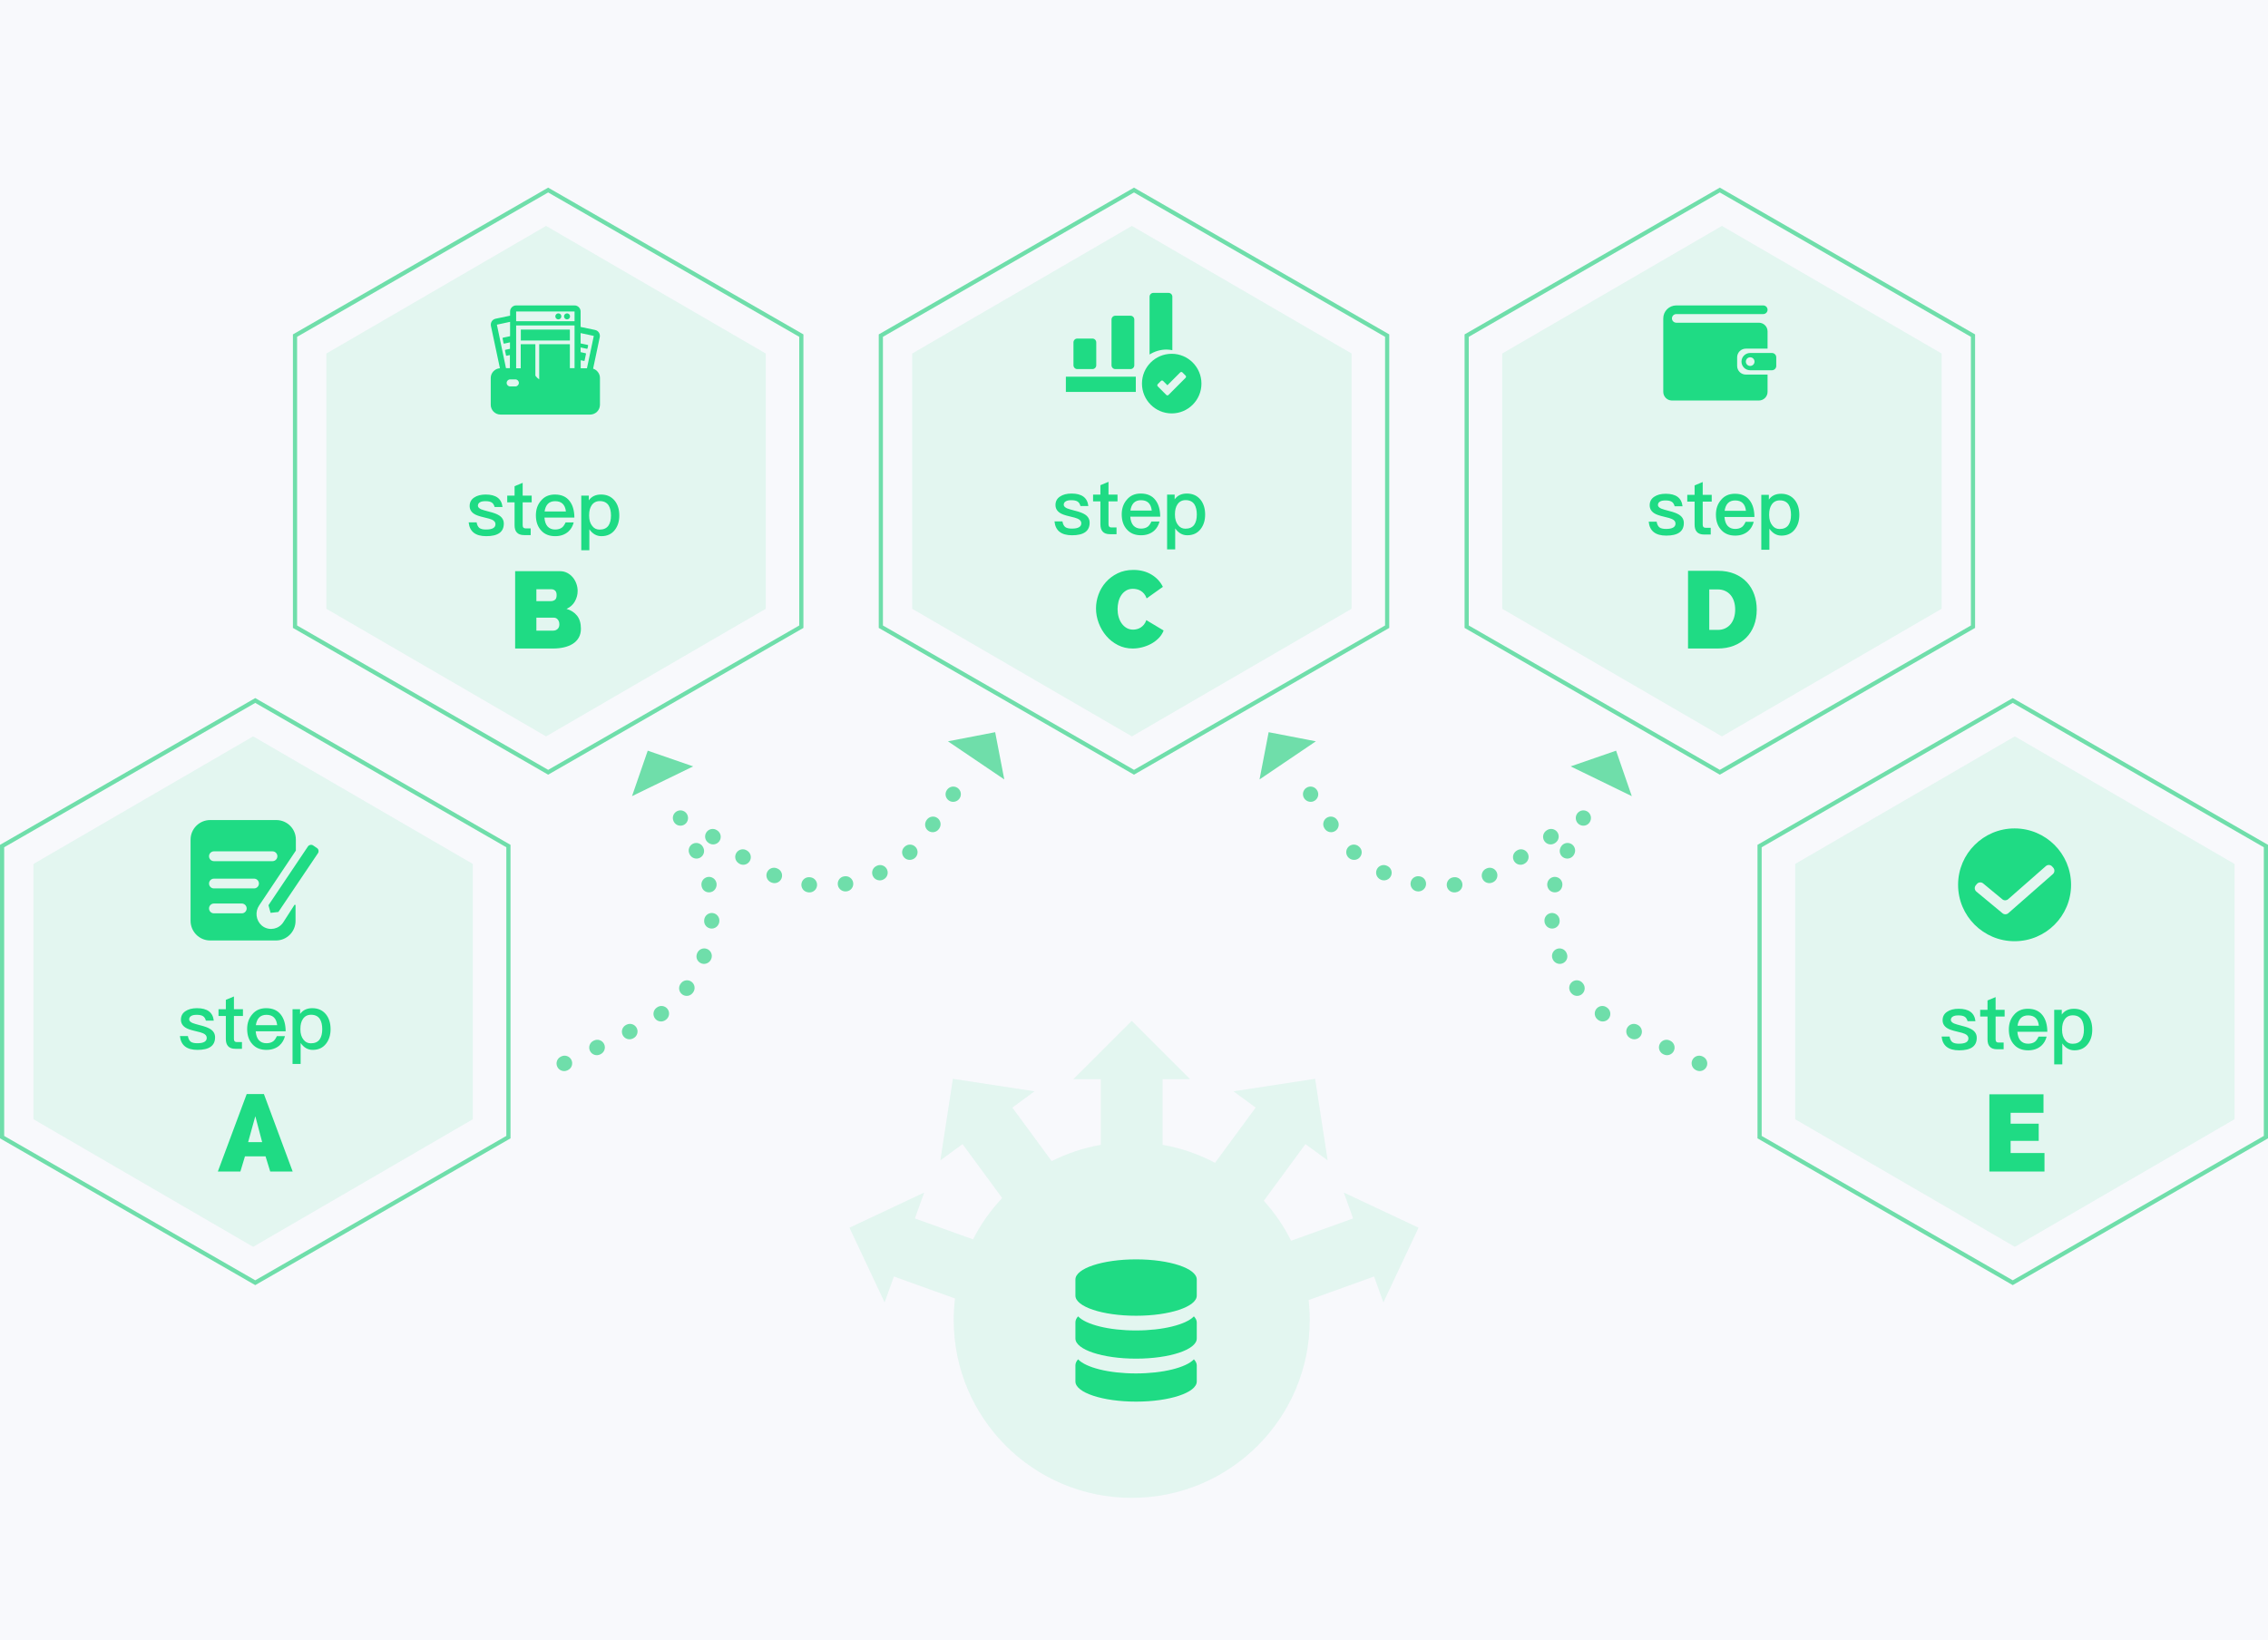 <?xml version="1.0" encoding="UTF-8"?>
<svg width="542px" height="392px" viewBox="0 0 542 392" version="1.1" xmlns="http://www.w3.org/2000/svg" xmlns:xlink="http://www.w3.org/1999/xlink">
    <!-- Generator: Sketch 54.1 (76490) - https://sketchapp.com -->
    <title>编组 7</title>
    <desc>Created with Sketch.</desc>
    <g id="Page-1" stroke="none" stroke-width="1" fill="none" fill-rule="evenodd">
        <g id="首页" transform="translate(-1004, -1250)">
            <rect fill="#F8F9FC" x="0" y="0" width="1920" height="3500"></rect>
            <g id="编组-7" transform="translate(1004, 1250)">
                <path d="M191.5,80.215 L191.5,149.785 L130.999,184.577 L70.5,149.785 L70.5,80.215 L130.999,45.423 L191.5,80.215 Z" id="路径" stroke="#6FDEAA"></path>
                <path d="M331.5,80.215 L331.5,149.785 L271,184.577 L210.5,149.785 L210.5,80.215 L271,45.423 L331.5,80.215 Z" id="路径" stroke="#6FDEAA"></path>
                <path d="M471.5,80.215 L471.5,149.785 L410.999,184.577 L350.5,149.785 L350.5,80.215 L410.999,45.423 L471.5,80.215 Z" id="路径" stroke="#6FDEAA"></path>
                <path d="M121.5,202.214 L121.5,271.785 L60.999,306.577 L0.5,271.785 L0.5,202.214 L60.999,167.423 L121.5,202.214 Z" id="路径" stroke="#6FDEAA"></path>
                <path d="M541.5,202.214 L541.5,271.785 L481,306.577 L420.5,271.785 L420.5,202.214 L481,167.423 L541.5,202.214 Z" id="路径" stroke="#6FDEAA"></path>
                <polygon id="路径" fill="#1FDB84" opacity="0.1" points="183 84.495 130.5 54 78 84.495 78 145.505 130.5 176 183 145.505"></polygon>
                <polygon id="路径" fill="#1FDB84" opacity="0.1" points="323 84.495 270.501 54 218 84.495 218 145.505 270.501 176 323 145.505"></polygon>
                <polygon id="路径" fill="#1FDB84" opacity="0.1" points="464 84.495 411.5 54 359 84.495 359 145.505 411.5 176 464 145.505"></polygon>
                <polygon id="路径" fill="#1FDB84" opacity="0.1" points="113 206.495 60.5 176 8 206.495 8 267.504 60.5 298 113 267.504"></polygon>
                <polygon id="路径" fill="#1FDB84" opacity="0.1" points="534 206.495 481.499 176 429 206.495 429 267.504 481.499 298 534 267.504"></polygon>
                <path d="M51.126,212.338 L60.72,212.338 C61.365,212.338 61.876,211.812 61.876,211.18 L61.876,211.165 C61.876,210.518 61.35,210.006 60.72,210.006 L51.126,210.006 C50.48,210.006 49.955,210.533 49.955,211.18 L49.955,211.195 C49.97,211.842 50.495,212.353 51.126,212.338 Z M57.792,218.296 C58.423,218.296 58.948,217.769 58.948,217.122 C58.948,216.476 58.423,215.949 57.777,215.949 L51.126,215.949 C50.48,215.949 49.955,216.476 49.955,217.122 C49.955,217.769 50.48,218.296 51.126,218.296 L57.792,218.296 Z M51.126,203.477 C50.48,203.477 49.955,204.004 49.955,204.65 C49.955,205.297 50.48,205.825 51.126,205.825 L65.118,205.825 C65.764,205.825 66.289,205.297 66.289,204.65 C66.289,204.004 65.764,203.477 65.118,203.477 L51.126,203.477 Z M62.522,221.185 C62.642,221.29 62.762,221.38 62.882,221.455 C64.488,222.508 66.649,222.057 67.7,220.432 L70.358,216.295 C70.388,216.249 70.433,216.235 70.479,216.235 C70.568,216.235 70.628,216.309 70.628,216.386 L70.628,220.101 C70.628,222.689 68.541,224.78 65.959,224.78 L50.195,224.78 C47.628,224.765 45.557,222.674 45.541,220.101 L45.541,200.694 C45.541,198.106 47.628,196.015 50.195,196 L66.049,196 C68.632,196.015 70.719,198.106 70.703,200.694 L70.703,203.296 L61.95,216.386 C60.899,217.905 61.155,219.966 62.522,221.185 Z M64.666,218.18 L64.155,216.36 L73.599,202.293 C73.884,201.902 74.409,201.796 74.814,202.053 L75.761,202.699 L75.775,202.714 C76.166,202.985 76.256,203.527 75.986,203.919 L66.527,217.97 L64.666,218.18 Z M61.014,266.78 L59.295,272.986 L62.653,272.986 L61.014,266.78 Z M52.062,280 L58.957,261.487 L63.069,261.487 L69.939,280 L64.578,280 L63.459,276.376 L58.541,276.376 L57.449,280 L52.062,280 Z M51.087,243.944 L49.207,243.944 C49.061,243.432 48.836,243.078 48.531,242.883 C48.203,242.664 47.703,242.553 47.034,242.553 C46.426,242.553 45.987,242.639 45.72,242.81 C45.379,242.993 45.209,243.274 45.209,243.652 C45.209,243.969 45.465,244.25 45.976,244.493 C46.292,244.628 46.925,244.816 47.874,245.06 C48.934,245.317 49.73,245.615 50.266,245.956 C51.021,246.432 51.398,247.091 51.398,247.932 C51.398,249.933 49.998,250.933 47.199,250.933 C44.618,250.933 43.219,249.829 43,247.622 L44.899,247.622 C45.008,248.256 45.233,248.707 45.574,248.976 C45.914,249.219 46.438,249.341 47.144,249.341 C48.653,249.341 49.407,248.914 49.407,248.06 C49.407,247.598 49.128,247.238 48.567,246.98 C48.276,246.835 47.643,246.652 46.67,246.432 C45.549,246.176 44.771,245.901 44.332,245.61 C43.602,245.146 43.237,244.511 43.237,243.707 C43.237,242.841 43.59,242.169 44.296,241.694 C45.002,241.206 45.927,240.962 47.071,240.962 C49.529,240.962 50.868,241.957 51.087,243.944 Z M55.906,238.164 L55.906,241.218 L58.06,241.218 L58.06,242.828 L55.906,242.828 L55.906,248.317 C55.906,248.56 55.961,248.75 56.071,248.884 C56.192,249.005 56.363,249.066 56.582,249.066 L57.823,249.066 L57.823,250.677 L56.271,250.677 C55.456,250.677 54.866,250.463 54.501,250.036 C54.147,249.647 53.971,249.073 53.971,248.317 L53.971,242.828 L52.218,242.828 L52.218,241.218 L53.971,241.218 L53.971,238.968 L55.906,238.164 Z M61.931,243.195 C61.517,243.632 61.256,244.244 61.146,245.023 L66.24,245.023 C66.057,243.377 65.199,242.553 63.665,242.553 C62.935,242.553 62.357,242.768 61.931,243.195 Z M67.134,242.536 C67.876,243.499 68.254,244.816 68.266,246.487 L61.11,246.487 C61.182,247.426 61.432,248.134 61.858,248.609 C62.308,249.098 62.91,249.341 63.665,249.341 C64.334,249.341 64.882,249.183 65.308,248.865 C65.613,248.634 65.899,248.225 66.166,247.64 L68.102,247.64 C67.869,248.543 67.438,249.28 66.805,249.853 C65.978,250.573 64.937,250.933 63.684,250.933 C62.284,250.933 61.182,250.5 60.379,249.634 C59.503,248.719 59.065,247.488 59.065,245.938 C59.065,244.524 59.478,243.347 60.306,242.407 C61.11,241.444 62.211,240.962 63.611,240.962 C65.168,240.962 66.343,241.487 67.134,242.536 Z M72.391,243.542 C71.99,244.127 71.789,244.908 71.789,245.884 L71.789,246.048 C71.789,247.072 72.038,247.89 72.537,248.499 C72.976,249.074 73.56,249.36 74.29,249.36 C75.24,249.36 75.939,249.048 76.39,248.427 C76.803,247.829 77.01,247.017 77.01,245.993 C77.01,244.981 76.822,244.17 76.445,243.56 C75.995,242.878 75.294,242.536 74.345,242.536 C73.493,242.536 72.841,242.872 72.391,243.542 Z M77.905,242.444 C78.635,243.359 79,244.542 79,245.993 C79,247.372 78.641,248.524 77.923,249.45 C77.157,250.438 76.091,250.932 74.728,250.932 C73.572,250.932 72.611,250.384 71.844,249.286 L71.844,254.298 L69.909,254.298 L69.909,241.218 L71.716,241.218 L71.716,242.352 C72.373,241.426 73.347,240.963 74.637,240.963 C76.012,240.963 77.102,241.457 77.905,242.444 Z" id="形状结合" fill="#1FDB84"></path>
                <path d="M140.27,88.016 L141.905,80.286 L138.753,79.609 L138.753,82.084 L140.434,82.434 C140.503,82.434 140.574,82.528 140.55,82.598 L140.411,83.252 C140.411,83.323 140.317,83.392 140.248,83.369 L138.753,83.042 L138.753,84.163 L139.92,84.42 C140.013,84.42 140.06,84.513 140.037,84.583 L139.71,86.148 C139.71,86.242 139.617,86.288 139.546,86.265 L138.776,86.101 L138.776,88.016 L140.27,88.016 Z M136.185,88.016 L136.185,87.993 L137.305,87.993 L137.305,77.788 L123.345,77.788 L123.345,88.016 L124.442,88.016 L124.442,82.271 L127.944,82.271 L127.944,89.791 C128.201,90.142 128.504,90.445 128.855,90.678 L128.855,82.271 L136.185,82.271 L136.185,88.016 Z M123.159,92.36 C123.625,92.36 123.999,91.963 123.999,91.519 C123.999,91.052 123.625,90.678 123.159,90.678 L121.921,90.678 C121.455,90.678 121.081,91.052 121.081,91.519 C121.081,91.987 121.455,92.36 121.921,92.36 L123.159,92.36 Z M118.747,77.601 L120.917,87.993 L121.851,87.993 L121.851,84.863 L121.081,85.027 C121.01,85.027 120.941,84.98 120.917,84.91 L120.684,83.766 C120.684,83.696 120.73,83.626 120.8,83.603 L121.874,83.369 L121.874,81.827 L120.497,82.131 C120.427,82.154 120.357,82.084 120.333,82.014 L120.1,80.87 C120.077,80.8 120.147,80.73 120.217,80.707 L121.898,80.357 L121.898,76.923 L118.747,77.601 Z M123.345,76.783 L137.305,76.783 L137.305,74.449 L123.345,74.449 L123.345,76.783 Z M141.741,88.109 C142.675,88.414 143.375,89.301 143.375,90.328 L143.375,96.75 C143.375,98.035 142.325,99.085 141.041,99.085 L119.61,99.085 C118.326,99.085 117.275,98.035 117.275,96.75 L117.275,90.328 C117.275,89.114 118.256,88.086 119.47,88.016 L117.322,77.905 C117.159,77.11 117.649,76.339 118.443,76.176 L121.898,75.452 L121.898,74.449 C121.898,73.654 122.551,73 123.345,73 L137.305,73 C138.099,73 138.753,73.654 138.753,74.449 L138.753,78.138 L142.208,78.862 C143.001,79.025 143.492,79.795 143.329,80.59 L141.741,88.109 Z M133.43,74.892 C133.85,74.892 134.154,75.219 134.154,75.616 C134.154,76.012 133.828,76.339 133.43,76.339 C133.034,76.339 132.707,76.012 132.707,75.616 C132.707,75.219 133.034,74.892 133.43,74.892 Z M135.508,74.892 C135.905,74.892 136.232,75.219 136.232,75.616 C136.232,76.012 135.905,76.339 135.508,76.339 C135.111,76.339 134.785,76.012 134.785,75.616 C134.785,75.219 135.111,74.892 135.508,74.892 Z M124.465,81.384 L124.465,78.769 L136.185,78.769 L136.185,81.384 L124.465,81.384 Z M128.181,140.839 L128.181,143.676 L131.642,143.676 C131.989,143.676 132.305,143.581 132.592,143.39 C132.878,143.199 133.021,142.817 133.021,142.244 C133.021,141.74 132.9,141.381 132.657,141.164 C132.414,140.947 132.128,140.839 131.798,140.839 L128.181,140.839 Z M133.671,149.221 C133.671,148.769 133.55,148.392 133.308,148.089 C133.064,147.784 132.751,147.633 132.37,147.633 L128.181,147.633 L128.181,150.73 L132.189,150.73 C132.605,150.73 132.955,150.6 133.243,150.34 C133.529,150.079 133.671,149.707 133.671,149.221 Z M138.824,150.262 C138.824,151.095 138.651,151.811 138.304,152.409 C137.956,153.008 137.48,153.498 136.872,153.881 C136.265,154.262 135.558,154.544 134.751,154.727 C133.945,154.908 133.09,155 132.189,155 L123.107,155 L123.107,136.517 L133.827,136.517 C134.47,136.517 135.05,136.656 135.571,136.934 C136.091,137.212 136.534,137.572 136.899,138.014 C137.262,138.457 137.544,138.96 137.744,139.523 C137.944,140.088 138.043,140.665 138.043,141.255 C138.043,142.122 137.823,142.952 137.379,143.741 C136.938,144.53 136.274,145.125 135.389,145.525 C136.448,145.837 137.285,146.38 137.901,147.151 C138.516,147.923 138.824,148.961 138.824,150.262 Z M120.087,121.173 L118.207,121.173 C118.061,120.662 117.835,120.308 117.531,120.113 C117.202,119.894 116.703,119.784 116.034,119.784 C115.426,119.784 114.987,119.87 114.72,120.04 C114.379,120.223 114.208,120.503 114.208,120.881 C114.208,121.198 114.464,121.478 114.976,121.721 C115.292,121.855 115.925,122.043 116.874,122.287 C117.933,122.542 118.73,122.84 119.266,123.181 C120.02,123.657 120.398,124.314 120.398,125.153 C120.398,127.151 118.998,128.149 116.198,128.149 C113.618,128.149 112.219,127.048 112,124.843 L113.899,124.843 C114.008,125.476 114.233,125.926 114.574,126.196 C114.914,126.439 115.438,126.561 116.144,126.561 C117.652,126.561 118.407,126.133 118.407,125.281 C118.407,124.82 118.128,124.46 117.567,124.204 C117.275,124.059 116.643,123.876 115.669,123.657 C114.549,123.401 113.771,123.126 113.332,122.835 C112.602,122.372 112.236,121.739 112.236,120.936 C112.236,120.07 112.59,119.401 113.296,118.926 C114.001,118.44 114.927,118.196 116.071,118.196 C118.529,118.196 119.868,119.189 120.087,121.173 Z M124.906,115.402 L124.906,118.452 L127.06,118.452 L127.06,120.058 L124.906,120.058 L124.906,125.537 C124.906,125.78 124.961,125.969 125.07,126.103 C125.192,126.226 125.362,126.287 125.582,126.287 L126.823,126.287 L126.823,127.893 L125.271,127.893 C124.456,127.893 123.865,127.68 123.501,127.255 C123.147,126.865 122.971,126.293 122.971,125.537 L122.971,120.058 L121.218,120.058 L121.218,118.452 L122.971,118.452 L122.971,116.205 L124.906,115.402 Z M130.931,120.424 C130.517,120.862 130.255,121.471 130.146,122.251 L135.239,122.251 C135.057,120.607 134.199,119.785 132.665,119.785 C131.935,119.785 131.357,119.998 130.931,120.424 Z M136.134,119.767 C136.876,120.728 137.253,122.044 137.265,123.711 L130.11,123.711 C130.182,124.649 130.432,125.355 130.858,125.83 C131.308,126.317 131.91,126.56 132.665,126.56 C133.334,126.56 133.882,126.402 134.308,126.085 C134.612,125.854 134.898,125.447 135.166,124.863 L137.102,124.863 C136.869,125.763 136.438,126.499 135.805,127.071 C134.978,127.79 133.937,128.149 132.684,128.149 C131.284,128.149 130.182,127.718 129.379,126.852 C128.503,125.94 128.065,124.709 128.065,123.163 C128.065,121.751 128.478,120.576 129.306,119.639 C130.11,118.676 131.21,118.195 132.611,118.195 C134.168,118.195 135.342,118.719 136.134,119.767 Z M141.391,120.771 C140.99,121.355 140.789,122.135 140.789,123.109 L140.789,123.273 C140.789,124.296 141.038,125.111 141.537,125.72 C141.976,126.293 142.56,126.579 143.289,126.579 C144.24,126.579 144.939,126.268 145.39,125.648 C145.803,125.05 146.01,124.241 146.01,123.219 C146.01,122.208 145.822,121.398 145.444,120.79 C144.994,120.108 144.294,119.767 143.345,119.767 C142.493,119.767 141.841,120.102 141.391,120.771 Z M146.905,119.675 C147.635,120.588 148,121.769 148,123.219 C148,124.594 147.641,125.745 146.923,126.67 C146.157,127.656 145.091,128.148 143.728,128.148 C142.572,128.148 141.611,127.601 140.843,126.505 L140.843,131.51 L138.909,131.51 L138.909,118.452 L140.715,118.452 L140.715,119.583 C141.372,118.659 142.346,118.196 143.637,118.196 C145.012,118.196 146.101,118.689 146.905,119.675 Z" id="形状结合" fill="#1FDB84"></path>
                <path d="M312.731,310.72 C312.907,312.288 312.997,313.881 312.997,315.496 C312.997,338.969 293.952,358 270.456,358 C246.961,358 227.915,338.969 227.915,315.496 C227.915,313.752 228.02,312.032 228.224,310.343 L213.629,305.093 L211.403,311.273 C208.584,305.287 205.821,299.425 203,293.433 C208.997,290.614 214.866,287.855 220.856,285.037 L218.629,291.218 L232.531,296.219 C234.38,292.596 236.734,289.272 239.499,286.342 L230.026,273.449 L224.728,277.335 C225.732,270.796 226.712,264.392 227.716,257.847 C234.267,258.849 240.676,259.831 247.221,260.833 L241.923,264.719 L251.33,277.52 C254.976,275.683 258.922,274.355 263.075,273.629 L263.075,257.941 L256.504,257.941 C261.184,253.265 265.77,248.681 270.454,244 C275.141,248.681 279.727,253.263 284.409,257.941 L277.837,257.941 L277.837,273.629 C282.292,274.408 286.508,275.879 290.371,277.927 L300.077,264.719 L294.777,260.833 C301.322,259.831 307.733,258.849 314.284,257.847 C315.288,264.392 316.268,270.796 317.272,277.335 L311.974,273.449 L302.018,286.996 C304.605,289.855 306.809,293.066 308.548,296.55 L323.372,291.218 L321.144,285.037 C327.135,287.855 333.001,290.614 339,293.433 C336.179,299.425 333.416,305.287 330.597,311.273 L328.371,305.093 L312.731,310.72 Z" id="形状结合" fill="#1FDB84" opacity="0.1"></path>
                <path d="M261.92,145.426 C261.92,144.296 262.121,143.182 262.519,142.086 C262.918,140.991 263.504,140.008 264.276,139.139 C265.048,138.269 265.985,137.564 267.086,137.026 C268.189,136.486 269.442,136.217 270.847,136.217 C272.493,136.217 273.934,136.587 275.166,137.325 C276.398,138.065 277.31,139.043 277.898,140.26 L274.022,143.026 C273.864,142.574 273.662,142.2 273.41,141.904 C273.157,141.608 272.885,141.374 272.591,141.2 C272.295,141.026 271.983,140.904 271.653,140.834 C271.323,140.765 271.02,140.73 270.743,140.73 C270.1,140.73 269.549,140.873 269.09,141.16 C268.629,141.447 268.248,141.821 267.944,142.282 C267.642,142.743 267.42,143.264 267.28,143.847 C267.144,144.43 267.074,145.008 267.074,145.582 C267.074,146.226 267.155,146.843 267.32,147.434 C267.485,148.026 267.728,148.548 268.05,149 C268.369,149.452 268.761,149.813 269.22,150.084 C269.681,150.352 270.205,150.487 270.795,150.487 C271.089,150.487 271.393,150.448 271.705,150.369 C272.017,150.292 272.316,150.161 272.603,149.978 C272.889,149.795 273.149,149.561 273.384,149.274 C273.618,148.987 273.805,148.635 273.943,148.217 L278.08,150.695 C277.82,151.374 277.427,151.982 276.897,152.522 C276.367,153.061 275.764,153.513 275.088,153.878 C274.41,154.243 273.691,154.522 272.929,154.713 C272.166,154.905 271.419,155 270.69,155 C269.406,155 268.226,154.726 267.151,154.178 C266.076,153.631 265.152,152.904 264.38,152 C263.607,151.095 263.005,150.07 262.572,148.921 C262.137,147.774 261.92,146.608 261.92,145.426 Z M283.334,90.293 C283.471,90.156 283.471,89.915 283.334,89.778 L282.563,89.005 C282.426,88.869 282.187,88.869 282.049,89.005 L278.984,92.079 L277.956,91.048 C277.819,90.911 277.58,90.911 277.442,91.048 L276.672,91.821 C276.535,91.958 276.535,92.199 276.672,92.336 L277.956,93.624 L278.727,94.397 C278.864,94.533 279.104,94.533 279.241,94.397 L280.012,93.624 L283.334,90.293 Z M280.012,84.559 C283.933,84.559 287.118,87.752 287.118,91.684 C287.118,95.616 283.933,98.809 280.012,98.809 C276.09,98.809 272.904,95.616 272.904,91.684 C272.904,87.752 276.072,84.559 280.012,84.559 Z M254.718,93.675 L254.718,90.036 L271.432,90.036 L271.432,93.675 L254.718,93.675 Z M257.441,88.216 C256.944,88.216 256.533,87.804 256.533,87.289 L256.533,81.83 C256.533,81.332 256.944,80.92 257.441,80.92 L261.071,80.92 C261.568,80.92 261.98,81.332 261.98,81.83 L261.98,87.306 C261.98,87.804 261.568,88.216 261.071,88.216 L257.441,88.216 Z M280.165,83.701 C279.703,83.614 279.241,83.546 278.778,83.546 C277.288,83.546 275.901,83.992 274.72,84.731 L274.72,70.91 C274.72,70.412 275.131,70 275.628,70 L279.258,70 C279.755,70 280.165,70.412 280.165,70.91 L280.165,83.701 Z M266.534,88.216 C266.038,88.216 265.627,87.804 265.627,87.306 L265.627,76.37 C265.627,75.872 266.038,75.46 266.534,75.46 L270.165,75.46 C270.661,75.46 271.072,75.872 271.072,76.37 L271.072,87.306 C271.072,87.804 270.661,88.216 270.165,88.216 L266.534,88.216 Z M260.088,120.943 L258.207,120.943 C258.062,120.431 257.836,120.077 257.532,119.882 C257.203,119.662 256.704,119.552 256.035,119.552 C255.426,119.552 254.988,119.638 254.721,119.808 C254.379,119.992 254.209,120.273 254.209,120.65 C254.209,120.968 254.465,121.249 254.976,121.493 C255.293,121.627 255.926,121.815 256.875,122.06 C257.934,122.316 258.731,122.614 259.267,122.956 C260.021,123.432 260.398,124.091 260.398,124.932 C260.398,126.934 258.998,127.935 256.199,127.935 C253.618,127.935 252.219,126.831 252,124.621 L253.9,124.621 C254.009,125.256 254.233,125.707 254.574,125.977 C254.915,126.221 255.439,126.343 256.145,126.343 C257.653,126.343 258.408,125.915 258.408,125.061 C258.408,124.598 258.128,124.238 257.568,123.981 C257.276,123.835 256.643,123.652 255.67,123.432 C254.55,123.176 253.772,122.901 253.333,122.609 C252.603,122.145 252.237,121.511 252.237,120.706 C252.237,119.838 252.591,119.168 253.296,118.692 C254.002,118.204 254.927,117.96 256.071,117.96 C258.53,117.96 259.868,118.955 260.088,120.943 Z M264.908,115.16 L264.908,118.216 L267.062,118.216 L267.062,119.826 L264.908,119.826 L264.908,125.317 C264.908,125.561 264.963,125.75 265.072,125.885 C265.194,126.007 265.364,126.068 265.583,126.068 L266.825,126.068 L266.825,127.678 L265.273,127.678 C264.458,127.678 263.866,127.465 263.501,127.039 C263.148,126.648 262.971,126.074 262.971,125.317 L262.971,119.826 L261.219,119.826 L261.219,118.216 L262.971,118.216 L262.971,115.965 L264.908,115.16 Z M270.932,120.193 C270.518,120.632 270.256,121.242 270.146,122.023 L275.24,122.023 C275.057,120.376 274.2,119.552 272.666,119.552 C271.936,119.552 271.358,119.766 270.932,120.193 Z M276.134,119.534 C276.876,120.498 277.254,121.816 277.266,123.487 L270.11,123.487 C270.183,124.427 270.432,125.134 270.859,125.61 C271.309,126.099 271.911,126.342 272.666,126.342 C273.335,126.342 273.882,126.184 274.309,125.866 C274.613,125.635 274.899,125.227 275.166,124.641 L277.102,124.641 C276.87,125.543 276.439,126.281 275.806,126.855 C274.978,127.574 273.937,127.934 272.684,127.934 C271.285,127.934 270.183,127.502 269.379,126.635 C268.503,125.721 268.065,124.488 268.065,122.938 C268.065,121.523 268.479,120.345 269.307,119.406 C270.11,118.441 271.211,117.959 272.611,117.959 C274.169,117.959 275.343,118.484 276.134,119.534 Z M281.392,120.54 C280.991,121.126 280.789,121.908 280.789,122.883 L280.789,123.048 C280.789,124.073 281.038,124.89 281.538,125.5 C281.976,126.074 282.561,126.361 283.29,126.361 C284.24,126.361 284.94,126.049 285.39,125.428 C285.804,124.829 286.011,124.018 286.011,122.994 C286.011,121.981 285.822,121.169 285.445,120.559 C284.995,119.876 284.295,119.535 283.345,119.535 C282.494,119.535 281.842,119.87 281.392,120.54 Z M286.906,119.443 C287.635,120.357 288,121.541 288,122.994 C288,124.372 287.642,125.525 286.923,126.452 C286.157,127.441 285.091,127.934 283.729,127.934 C282.573,127.934 281.611,127.386 280.844,126.287 L280.844,131.303 L278.91,131.303 L278.91,118.217 L280.716,118.217 L280.716,119.35 C281.373,118.424 282.347,117.96 283.638,117.96 C285.013,117.96 286.102,118.454 286.906,119.443 Z" id="形状结合" fill="#1FDB84"></path>
                <path d="M414.668,145.687 C414.668,144.972 414.572,144.317 414.382,143.724 C414.191,143.131 413.917,142.626 413.562,142.207 C413.206,141.789 412.769,141.462 412.248,141.226 C411.728,140.991 411.146,140.873 410.504,140.873 L408.476,140.873 L408.476,150.552 L410.504,150.552 C411.164,150.552 411.754,150.431 412.274,150.186 C412.795,149.942 413.231,149.602 413.587,149.166 C413.943,148.73 414.213,148.216 414.394,147.623 C414.577,147.03 414.668,146.384 414.668,145.687 Z M403.399,155 L403.399,136.425 L410.504,136.425 C412.031,136.425 413.375,136.67 414.539,137.158 C415.701,137.646 416.671,138.309 417.454,139.147 C418.232,139.983 418.822,140.964 419.222,142.089 C419.621,143.214 419.819,144.413 419.819,145.687 C419.819,147.1 419.599,148.377 419.156,149.52 C418.715,150.662 418.085,151.638 417.271,152.449 C416.454,153.261 415.475,153.888 414.33,154.333 C413.184,154.778 411.91,155 410.504,155 L403.399,155 Z M415.137,85.396 L415.137,87.462 C415.137,88.603 416.067,89.528 417.214,89.528 L422.407,89.528 L422.407,93.66 C422.407,94.801 421.476,95.726 420.329,95.726 L399.56,95.726 C398.412,95.726 397.483,94.801 397.483,93.66 L397.483,76.099 C397.483,74.388 398.878,73 400.598,73 L421.367,73 C421.942,73 422.407,73.462 422.407,74.033 C422.407,74.605 421.942,75.067 421.367,75.067 L400.598,75.067 C400.025,75.067 399.56,75.529 399.56,76.099 C399.56,76.67 400.025,77.132 400.598,77.132 L420.329,77.132 C421.477,77.132 422.407,78.057 422.407,79.198 L422.407,83.33 L417.214,83.33 C416.067,83.33 415.137,84.255 415.137,85.396 Z M418.252,85.396 C417.679,85.396 417.214,85.858 417.214,86.429 C417.214,86.999 417.679,87.462 418.252,87.462 C418.825,87.462 419.29,86.999 419.29,86.429 C419.29,85.858 418.825,85.396 418.252,85.396 Z M423.445,88.495 L418.252,88.495 C417.105,88.495 416.175,87.57 416.175,86.429 C416.175,85.288 417.105,84.363 418.252,84.363 L423.445,84.363 C424.018,84.363 424.483,84.826 424.483,85.396 L424.483,87.462 C424.483,88.033 424.018,88.495 423.445,88.495 Z M402.088,121.005 L400.207,121.005 C400.062,120.491 399.836,120.136 399.531,119.94 C399.203,119.72 398.704,119.609 398.034,119.609 C397.426,119.609 396.987,119.696 396.721,119.866 C396.379,120.05 396.209,120.332 396.209,120.711 C396.209,121.03 396.465,121.311 396.976,121.555 C397.292,121.69 397.925,121.879 398.875,122.124 C399.934,122.381 400.731,122.68 401.266,123.023 C402.021,123.501 402.398,124.161 402.398,125.005 C402.398,127.012 400.998,128.016 398.199,128.016 C395.618,128.016 394.219,126.909 394,124.693 L395.899,124.693 C396.008,125.33 396.234,125.782 396.574,126.052 C396.914,126.297 397.438,126.419 398.145,126.419 C399.653,126.419 400.408,125.99 400.408,125.133 C400.408,124.67 400.128,124.308 399.567,124.051 C399.276,123.905 398.643,123.721 397.67,123.501 C396.55,123.243 395.771,122.968 395.333,122.675 C394.603,122.21 394.237,121.574 394.237,120.766 C394.237,119.897 394.591,119.224 395.296,118.747 C396.002,118.258 396.927,118.013 398.071,118.013 C400.529,118.013 401.868,119.011 402.088,121.005 Z M406.907,115.205 L406.907,118.27 L409.061,118.27 L409.061,119.885 L406.907,119.885 L406.907,125.391 C406.907,125.635 406.963,125.825 407.072,125.96 C407.193,126.083 407.364,126.144 407.583,126.144 L408.824,126.144 L408.824,127.758 L407.273,127.758 C406.457,127.758 405.866,127.544 405.501,127.117 C405.148,126.725 404.971,126.15 404.971,125.391 L404.971,119.885 L403.218,119.885 L403.218,118.27 L404.971,118.27 L404.971,116.012 L406.907,115.205 Z M412.931,120.252 C412.517,120.692 412.256,121.305 412.146,122.088 L417.24,122.088 C417.057,120.436 416.199,119.61 414.665,119.61 C413.935,119.61 413.358,119.824 412.931,120.252 Z M418.134,119.592 C418.876,120.558 419.254,121.88 419.266,123.556 L412.11,123.556 C412.183,124.499 412.432,125.207 412.858,125.685 C413.308,126.175 413.91,126.419 414.665,126.419 C415.334,126.419 415.882,126.26 416.308,125.941 C416.613,125.709 416.899,125.3 417.166,124.713 L419.102,124.713 C418.87,125.618 418.438,126.357 417.805,126.933 C416.978,127.654 415.937,128.015 414.684,128.015 C413.284,128.015 412.183,127.582 411.379,126.712 C410.503,125.795 410.065,124.559 410.065,123.005 C410.065,121.586 410.479,120.405 411.307,119.463 C412.11,118.496 413.211,118.012 414.611,118.012 C416.168,118.012 417.343,118.539 418.134,119.592 Z M423.392,120.601 C422.99,121.188 422.789,121.972 422.789,122.95 L422.789,123.115 C422.789,124.143 423.038,124.963 423.538,125.574 C423.976,126.15 424.56,126.438 425.29,126.438 C426.24,126.438 426.94,126.125 427.39,125.502 C427.803,124.901 428.01,124.088 428.01,123.061 C428.01,122.045 427.822,121.231 427.445,120.62 C426.995,119.934 426.294,119.592 425.345,119.592 C424.493,119.592 423.842,119.928 423.392,120.601 Z M428.905,119.5 C429.635,120.417 430,121.604 430,123.061 C430,124.443 429.641,125.599 428.923,126.529 C428.157,127.52 427.091,128.015 425.729,128.015 C424.573,128.015 423.611,127.465 422.844,126.363 L422.844,131.393 L420.909,131.393 L420.909,118.27 L422.716,118.27 L422.716,119.407 C423.373,118.478 424.347,118.013 425.637,118.013 C427.013,118.013 428.102,118.508 428.905,119.5 Z" id="形状结合" fill="#1FDB84"></path>
                <path d="M488.584,275.585 L488.584,280 L475.416,280 L475.416,261.554 L488.35,261.554 L488.35,265.971 L480.492,265.971 L480.492,268.569 L487.205,268.569 L487.205,272.674 L480.492,272.674 L480.492,275.585 L488.584,275.585 Z M490.59,208.915 C491.034,208.526 491.079,207.847 490.69,207.404 L490.421,207.102 C490.034,206.659 489.358,206.617 488.913,207.005 L479.897,214.919 C479.498,215.262 478.909,215.271 478.507,214.937 L473.927,211.145 C473.473,210.77 472.799,210.833 472.422,211.287 L472.165,211.597 C471.79,212.049 471.854,212.722 472.307,213.1 L478.552,218.274 C478.957,218.611 479.546,218.602 479.943,218.255 L490.59,208.915 Z M481.438,198 C488.889,198 494.938,204.034 494.938,211.479 C494.938,218.925 488.898,224.958 481.438,224.958 C473.984,224.958 467.938,218.925 467.938,211.479 C467.938,204.034 473.984,198 481.438,198 Z M472.087,244.075 L470.207,244.075 C470.061,243.565 469.836,243.213 469.531,243.018 C469.203,242.8 468.703,242.689 468.034,242.689 C467.426,242.689 466.987,242.775 466.72,242.945 C466.379,243.128 466.209,243.407 466.209,243.784 C466.209,244.1 466.465,244.38 466.976,244.622 C467.292,244.756 467.925,244.944 468.874,245.188 C469.934,245.443 470.73,245.74 471.266,246.08 C472.02,246.554 472.398,247.21 472.398,248.049 C472.398,250.042 470.998,251.039 468.199,251.039 C465.618,251.039 464.219,249.939 464,247.74 L465.899,247.74 C466.008,248.372 466.233,248.821 466.574,249.089 C466.914,249.331 467.438,249.453 468.144,249.453 C469.653,249.453 470.407,249.028 470.407,248.176 C470.407,247.716 470.128,247.357 469.567,247.101 C469.276,246.956 468.643,246.773 467.67,246.554 C466.549,246.299 465.771,246.025 465.332,245.735 C464.602,245.272 464.237,244.64 464.237,243.839 C464.237,242.976 464.59,242.307 465.296,241.834 C466.002,241.347 466.927,241.104 468.071,241.104 C470.529,241.104 471.868,242.095 472.087,244.075 Z M476.906,238.316 L476.906,241.359 L479.06,241.359 L479.06,242.963 L476.906,242.963 L476.906,248.432 C476.906,248.675 476.961,248.863 477.071,248.997 C477.192,249.118 477.363,249.179 477.582,249.179 L478.823,249.179 L478.823,250.783 L477.271,250.783 C476.456,250.783 475.866,250.571 475.501,250.145 C475.147,249.757 474.971,249.186 474.971,248.432 L474.971,242.963 L473.218,242.963 L473.218,241.359 L474.971,241.359 L474.971,239.117 L476.906,238.316 Z M482.931,243.328 C482.517,243.765 482.255,244.374 482.146,245.151 L487.24,245.151 C487.057,243.51 486.199,242.689 484.665,242.689 C483.935,242.689 483.357,242.903 482.931,243.328 Z M488.134,242.672 C488.876,243.632 489.253,244.944 489.266,246.609 L482.11,246.609 C482.182,247.545 482.432,248.25 482.858,248.723 C483.308,249.21 483.91,249.453 484.665,249.453 C485.334,249.453 485.882,249.295 486.308,248.979 C486.613,248.748 486.899,248.341 487.166,247.758 L489.102,247.758 C488.869,248.657 488.438,249.392 487.805,249.963 C486.978,250.68 485.937,251.039 484.684,251.039 C483.284,251.039 482.182,250.607 481.379,249.745 C480.503,248.833 480.065,247.606 480.065,246.062 C480.065,244.653 480.478,243.48 481.306,242.544 C482.11,241.584 483.211,241.104 484.611,241.104 C486.168,241.104 487.343,241.627 488.134,242.672 Z M493.391,243.675 C492.99,244.258 492.789,245.035 492.789,246.008 L492.789,246.172 C492.789,247.192 493.038,248.007 493.537,248.614 C493.976,249.186 494.56,249.472 495.29,249.472 C496.24,249.472 496.939,249.161 497.39,248.542 C497.803,247.946 498.01,247.137 498.01,246.117 C498.01,245.108 497.822,244.301 497.445,243.693 C496.995,243.013 496.294,242.672 495.345,242.672 C494.493,242.672 493.841,243.007 493.391,243.675 Z M498.905,242.58 C499.635,243.492 500,244.671 500,246.117 C500,247.491 499.641,248.639 498.923,249.562 C498.157,250.546 497.091,251.038 495.728,251.038 C494.572,251.038 493.611,250.492 492.844,249.398 L492.844,254.392 L490.909,254.392 L490.909,241.359 L492.716,241.359 L492.716,242.489 C493.373,241.566 494.347,241.105 495.637,241.105 C497.012,241.105 498.102,241.597 498.905,242.58 Z" id="形状结合" fill="#1FDB84"></path>
                <path d="M151.339,248.163 L151.229,248.217 C150.328,248.656 149.24,248.28 148.803,247.378 C148.364,246.475 148.74,245.389 149.641,244.952 L149.751,244.898 C150.652,244.459 151.737,244.834 152.177,245.736 C152.615,246.636 152.238,247.726 151.339,248.163 L151.339,248.163 Z M143.53,251.963 L143.419,252.018 C142.518,252.456 141.432,252.08 140.993,251.178 C140.555,250.275 140.93,249.188 141.831,248.751 L141.943,248.698 C142.843,248.258 143.93,248.632 144.367,249.536 C144.806,250.438 144.431,251.525 143.53,251.963 L143.53,251.963 Z M135.72,255.764 L135.61,255.818 C134.709,256.255 133.621,255.879 133.183,254.979 C132.744,254.075 133.121,252.99 134.022,252.551 L134.133,252.497 C135.033,252.058 136.12,252.434 136.559,253.335 C136.997,254.237 136.621,255.325 135.72,255.764 L135.72,255.764 Z M158.771,243.958 C157.994,244.338 157.035,244.115 156.509,243.392 C155.923,242.578 156.102,241.442 156.914,240.852 L156.971,240.812 C157.765,240.197 158.905,240.349 159.517,241.144 C160.129,241.939 159.979,243.077 159.185,243.69 L159.044,243.795 C158.957,243.859 158.864,243.912 158.771,243.958 L158.771,243.958 Z M164.901,237.843 C164.311,238.129 163.584,238.085 163.021,237.664 C162.218,237.064 162.054,235.926 162.652,235.122 L162.711,235.043 C163.298,234.232 164.435,234.052 165.246,234.641 C166.057,235.232 166.236,236.367 165.647,237.178 L165.56,237.297 C165.381,237.537 165.154,237.72 164.901,237.843 L164.901,237.843 Z M169.042,230.195 C168.614,230.403 168.112,230.449 167.64,230.274 C166.697,229.926 166.201,228.921 166.548,227.981 L166.606,227.83 C166.973,226.897 168.026,226.437 168.958,226.804 C169.893,227.17 170.351,228.225 169.983,229.158 C169.812,229.626 169.465,229.99 169.042,230.195 L169.042,230.195 Z M170.868,221.761 C170.6,221.892 170.295,221.958 169.977,221.936 C168.977,221.874 168.215,221.038 168.278,220.036 L168.295,219.841 C168.396,218.842 169.29,218.116 170.285,218.221 C171.283,218.323 172.008,219.215 171.904,220.215 C171.862,220.897 171.446,221.481 170.868,221.761 L170.868,221.761 Z M170.225,213.103 C170.106,213.16 169.982,213.204 169.85,213.234 C168.871,213.452 167.912,212.892 167.692,211.914 L167.663,211.783 C167.45,210.803 168.071,209.84 169.048,209.621 C170.027,209.408 170.995,210.028 171.209,211.008 C171.399,211.854 170.974,212.737 170.225,213.103 L170.225,213.103 Z M163.416,197.161 C162.515,197.6 161.44,197.252 161.002,196.349 L160.977,196.295 C160.538,195.392 160.913,194.306 161.815,193.868 C162.717,193.429 163.802,193.804 164.24,194.707 C164.68,195.607 164.316,196.723 163.416,197.161 L163.416,197.161 Z M151.039,190.286 L154.794,179.416 L165.654,183.174 L151.039,190.286 Z M176.598,206.38 L176.497,206.31 C175.666,205.75 175.448,204.62 176.01,203.788 C176.572,202.958 177.699,202.739 178.529,203.301 L178.632,203.369 C179.462,203.931 179.68,205.061 179.117,205.891 C178.556,206.723 177.427,206.94 176.598,206.38 L176.598,206.38 Z M169.405,201.513 L169.303,201.444 C168.473,200.881 168.254,199.751 168.816,198.921 C169.379,198.09 170.506,197.872 171.336,198.434 L171.438,198.503 C172.269,199.065 172.488,200.193 171.926,201.025 C171.364,201.855 170.235,202.074 169.405,201.513 L169.405,201.513 Z M183.953,210.718 C183.237,210.233 182.95,209.291 183.314,208.475 C183.723,207.558 184.796,207.147 185.713,207.556 L185.776,207.586 C186.706,207.963 187.144,209.029 186.762,209.957 C186.381,210.884 185.318,211.323 184.393,210.942 L184.233,210.873 C184.134,210.829 184.04,210.778 183.953,210.718 L183.953,210.718 Z M192.312,212.974 C191.765,212.604 191.443,211.951 191.526,211.252 C191.642,210.257 192.547,209.546 193.542,209.665 L193.639,209.675 C194.633,209.778 195.359,210.672 195.254,211.669 C195.15,212.668 194.256,213.391 193.259,213.287 L193.113,213.272 C192.817,213.236 192.545,213.131 192.312,212.974 L192.312,212.974 Z M201.001,212.737 C200.607,212.471 200.315,212.058 200.232,211.56 C200.061,210.57 200.683,209.639 201.67,209.468 L201.829,209.444 C202.82,209.295 203.745,209.979 203.891,210.968 C204.043,211.962 203.36,212.886 202.369,213.035 C201.877,213.121 201.389,213.002 201.001,212.737 L201.001,212.737 Z M209.212,210.104 C208.963,209.935 208.756,209.705 208.614,209.419 C208.168,208.521 208.513,207.441 209.411,206.996 L209.587,206.912 C210.502,206.501 211.577,206.912 211.984,207.828 C212.396,208.743 211.984,209.818 211.069,210.227 C210.457,210.533 209.745,210.464 209.212,210.104 L209.212,210.104 Z M216.385,205.215 C216.276,205.142 216.174,205.055 216.082,204.957 C215.404,204.217 215.41,203.107 216.146,202.427 L216.246,202.334 C216.987,201.66 218.13,201.718 218.808,202.455 C219.483,203.198 219.429,204.347 218.689,205.021 C218.051,205.611 217.077,205.682 216.385,205.215 L216.385,205.215 Z M226.778,191.344 C225.947,190.782 225.71,189.678 226.273,188.848 L226.306,188.798 C226.869,187.966 227.996,187.749 228.827,188.31 C229.656,188.873 229.874,190.001 229.314,190.832 C228.753,191.662 227.605,191.905 226.778,191.344 L226.778,191.344 Z M226.538,177.181 L237.823,175 L240,186.291 L226.538,177.181 Z M221.878,198.593 C221.047,198.031 220.83,196.903 221.391,196.07 L221.459,195.97 C222.021,195.14 223.149,194.922 223.979,195.483 C224.808,196.045 225.027,197.175 224.465,198.005 L224.398,198.106 C223.835,198.937 222.707,199.154 221.878,198.593 L221.878,198.593 Z M167.24,205.031 C166.339,205.468 165.253,205.094 164.813,204.192 L164.762,204.082 C164.322,203.18 164.698,202.093 165.599,201.654 C166.501,201.217 167.587,201.593 168.025,202.495 L168.078,202.602 C168.517,203.506 168.141,204.592 167.24,205.031 L167.24,205.031 Z" id="Fill-39" fill="#6FDEAA"></path>
                <path d="M389.662,248.163 L389.771,248.217 C390.673,248.657 391.759,248.279 392.198,247.378 C392.637,246.475 392.26,245.39 391.359,244.951 L391.248,244.897 C390.348,244.459 389.263,244.833 388.823,245.737 C388.386,246.637 388.76,247.726 389.662,248.163 L389.662,248.163 Z M397.471,251.963 L397.582,252.016 C398.48,252.457 399.569,252.081 400.007,251.178 C400.445,250.276 400.07,249.189 399.168,248.75 L399.056,248.697 C398.155,248.258 397.071,248.633 396.632,249.537 C396.193,250.437 396.568,251.525 397.471,251.963 L397.471,251.963 Z M405.278,255.762 L405.389,255.817 C406.292,256.256 407.378,255.88 407.816,254.977 C408.256,254.076 407.878,252.989 406.979,252.552 L406.868,252.498 C405.966,252.059 404.88,252.433 404.441,253.336 C404.002,254.236 404.38,255.325 405.278,255.762 L405.278,255.762 Z M382.228,243.958 C383.005,244.338 383.965,244.113 384.49,243.39 C385.078,242.578 384.897,241.443 384.085,240.853 L384.028,240.813 C383.236,240.197 382.094,240.348 381.484,241.145 C380.871,241.938 381.021,243.078 381.815,243.69 L381.954,243.793 C382.042,243.859 382.135,243.912 382.228,243.958 L382.228,243.958 Z M376.099,237.842 C376.689,238.13 377.415,238.084 377.979,237.663 C378.781,237.065 378.946,235.926 378.347,235.123 L378.289,235.044 C377.701,234.233 376.565,234.053 375.755,234.642 C374.942,235.231 374.764,236.367 375.352,237.179 L375.439,237.298 C375.62,237.536 375.846,237.721 376.099,237.842 L376.099,237.842 Z M371.958,230.196 C372.384,230.404 372.887,230.448 373.359,230.273 C374.304,229.927 374.797,228.921 374.452,227.981 L374.396,227.83 C374.027,226.898 372.973,226.438 372.042,226.805 C371.108,227.171 370.649,228.225 371.017,229.158 C371.188,229.627 371.535,229.991 371.958,230.196 L371.958,230.196 Z M370.131,221.761 C370.4,221.892 370.705,221.955 371.023,221.936 C372.024,221.874 372.784,221.035 372.72,220.034 L372.704,219.84 C372.603,218.843 371.71,218.116 370.715,218.222 C369.716,218.324 368.993,219.216 369.097,220.215 C369.139,220.897 369.556,221.481 370.131,221.761 L370.131,221.761 Z M370.776,213.101 C370.894,213.158 371.019,213.204 371.149,213.234 C372.129,213.452 373.088,212.892 373.309,211.915 L373.338,211.781 C373.551,210.804 372.929,209.84 371.952,209.621 C370.973,209.406 370.004,210.028 369.792,211.009 C369.602,211.855 370.025,212.737 370.776,213.101 L370.776,213.101 Z M377.584,197.16 C378.485,197.599 379.56,197.251 379.997,196.349 L380.022,196.295 C380.461,195.391 380.086,194.305 379.185,193.867 C378.283,193.428 377.196,193.803 376.76,194.706 C376.321,195.607 376.683,196.722 377.584,197.16 L377.584,197.16 Z M389.962,190.285 L386.207,179.416 L375.346,183.173 L389.962,190.285 Z M364.402,206.378 L364.503,206.31 C365.333,205.748 365.551,204.62 364.99,203.789 C364.428,202.956 363.3,202.739 362.47,203.3 L362.368,203.37 C361.538,203.932 361.32,205.061 361.882,205.891 C362.444,206.721 363.571,206.94 364.402,206.378 L364.402,206.378 Z M371.595,201.511 L371.698,201.442 C372.525,200.881 372.744,199.752 372.185,198.92 C371.62,198.089 370.494,197.871 369.665,198.433 L369.562,198.503 C368.731,199.065 368.513,200.193 369.074,201.025 C369.637,201.855 370.764,202.074 371.595,201.511 L371.595,201.511 Z M357.046,210.719 C357.764,210.233 358.049,209.291 357.686,208.475 C357.277,207.559 356.203,207.148 355.287,207.555 L355.224,207.585 C354.293,207.964 353.855,209.029 354.239,209.957 C354.619,210.883 355.682,211.324 356.608,210.943 L356.768,210.874 C356.867,210.83 356.96,210.776 357.046,210.719 L357.046,210.719 Z M348.688,212.972 C349.232,212.604 349.557,211.952 349.474,211.253 C349.357,210.257 348.453,209.546 347.458,209.663 L347.361,209.675 C346.367,209.778 345.642,210.672 345.746,211.67 C345.85,212.668 346.743,213.391 347.741,213.287 L347.887,213.27 C348.184,213.234 348.455,213.129 348.688,212.972 L348.688,212.972 Z M339.999,212.737 C340.393,212.471 340.683,212.058 340.768,211.561 C340.939,210.57 340.317,209.639 339.33,209.468 L339.172,209.442 C338.18,209.295 337.255,209.977 337.107,210.969 C336.957,211.963 337.64,212.886 338.631,213.033 C339.124,213.119 339.61,213 339.999,212.737 L339.999,212.737 Z M331.789,210.102 C332.035,209.935 332.244,209.705 332.384,209.419 C332.831,208.521 332.488,207.442 331.589,206.997 L331.413,206.912 C330.497,206.501 329.421,206.912 329.016,207.827 C328.605,208.743 329.016,209.816 329.932,210.227 C330.542,210.531 331.256,210.462 331.789,210.102 L331.789,210.102 Z M324.616,205.214 C324.724,205.14 324.826,205.055 324.918,204.957 C325.596,204.218 325.589,203.105 324.854,202.427 L324.754,202.334 C324.013,201.66 322.87,201.718 322.193,202.455 C321.517,203.197 321.571,204.345 322.312,205.021 C322.95,205.609 323.924,205.682 324.616,205.214 L324.616,205.214 Z M314.223,191.343 C315.053,190.782 315.29,189.677 314.727,188.847 L314.694,188.797 C314.131,187.965 313.005,187.748 312.174,188.31 C311.344,188.872 311.126,190 311.687,190.831 C312.247,191.661 313.394,191.905 314.223,191.343 L314.223,191.343 Z M314.462,177.181 L303.178,175 L301,186.29 L314.462,177.181 Z M319.122,198.592 C319.953,198.031 320.171,196.902 319.609,196.071 L319.542,195.97 C318.979,195.14 317.852,194.921 317.021,195.483 C316.192,196.046 315.973,197.174 316.535,198.005 L316.602,198.105 C317.165,198.936 318.293,199.153 319.122,198.592 L319.122,198.592 Z M373.759,205.029 C374.661,205.468 375.747,205.094 376.186,204.191 L376.239,204.083 C376.677,203.18 376.301,202.093 375.401,201.654 C374.498,201.215 373.414,201.593 372.975,202.493 L372.921,202.602 C372.482,203.505 372.859,204.592 373.759,205.029 L373.759,205.029 Z" id="Fill-41" fill="#6FDEAA"></path>
                <path d="M286,309.662 C286,312.32 279.509,314.475 271.501,314.475 C263.492,314.475 257,312.319 257,309.662 L257,305.813 C257,303.155 263.492,301 271.501,301 C279.509,301 286,303.155 286,305.813 L286,309.662 Z M286,319.917 C286,322.574 279.509,324.729 271.501,324.729 C263.492,324.729 257,322.574 257,319.917 L257,316.067 C257,315.564 257.21,315.08 257.642,314.624 C259.489,316.577 264.962,317.993 271.456,317.993 C277.947,317.993 283.466,316.577 285.313,314.624 C285.744,315.08 286,315.564 286,316.067 L286,319.917 Z M286,330.187 C286,332.846 279.509,335 271.501,335 C263.492,335 257,332.846 257,330.187 L257,326.338 C257,325.834 257.21,325.35 257.642,324.894 C259.489,326.847 264.962,328.263 271.456,328.263 C277.947,328.263 283.466,326.847 285.313,324.894 C285.744,325.35 286,325.834 286,326.338 L286,330.187 Z" id="Fill-49" fill="#1FDB84"></path>
            </g>
        </g>
    </g>
</svg>